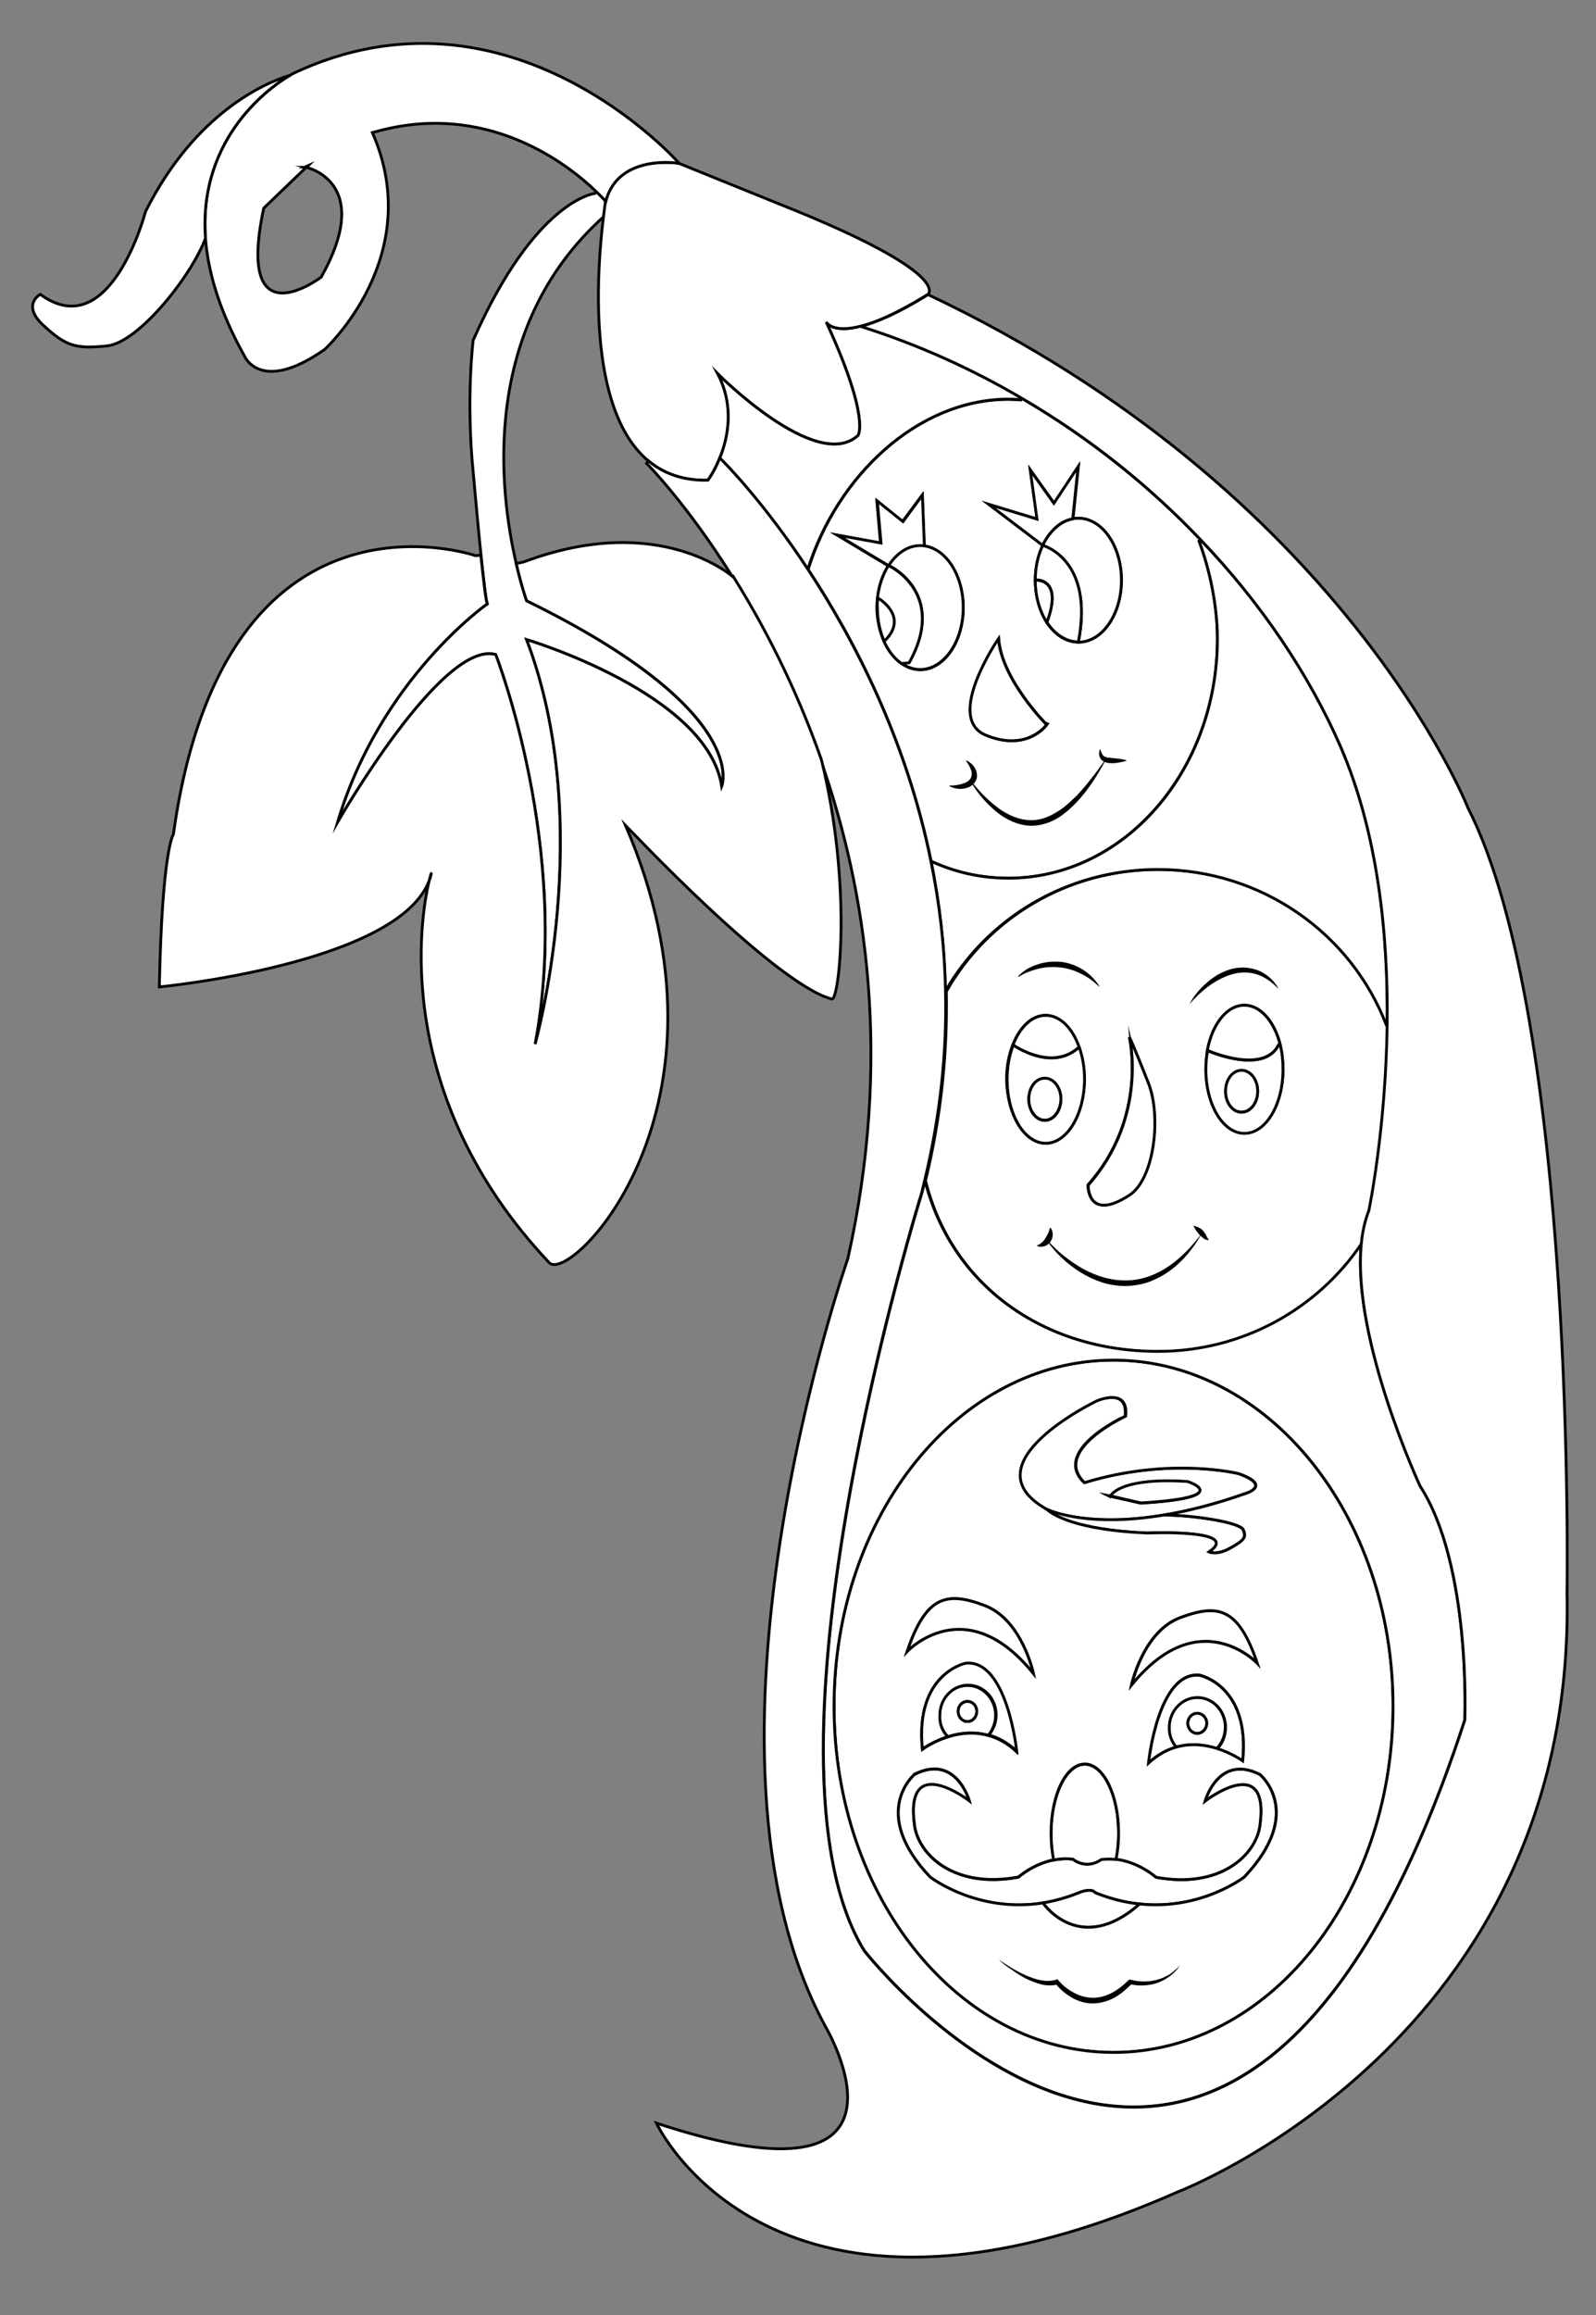 <?xml version="1.0" encoding="utf-8"?>
<!-- Generator: Adobe Illustrator 15.0.0, SVG Export Plug-In . SVG Version: 6.00 Build 0)  -->
<!DOCTYPE svg PUBLIC "-//W3C//DTD SVG 1.1//EN" "http://www.w3.org/Graphics/SVG/1.1/DTD/svg11.dtd">
<svg version="1.1" id="layer_x5F_www.ABC-color.com"
	 xmlns="http://www.w3.org/2000/svg" xmlns:xlink="http://www.w3.org/1999/xlink" x="0px" y="0px" width="567px" height="822px"
	 viewBox="0 0 567 822" enable-background="new 0 0 567 822" xml:space="preserve">
<rect x="0" y="0" width="567" height="822" fill="#808080" stroke="none"/>
<path fill="#FFFFFF" stroke="#000000" stroke-miterlimit="10" d="M385.199,526.4C415.6,517.1,440,523.2,440,523.2
	c11.899,4.3,2.6,7,2.6,7c-11,3.898-20.699,6.3-29.1,7.7c-25.601,4.3-39-0.802-41.601-2l0,0c-0.301-0.102-0.5-0.2-0.5-0.2
	c-28.301-16.2,18-38.3,18-38.3s11.5-5.102,10.3,5.398C399.699,502.8,373.199,515,385.199,526.4z M405.3,533.7
	c33.899-2.102,16.601-7.602,16.601-7.602C399,524.6,395,530.4,394.6,531.3l-0.5-0.1l0.4,0.2c0,0,0,0,0.1-0.102L405.3,533.7z"/>
<path fill="#FFFFFF" stroke="#000000" stroke-miterlimit="10" d="M428.4,379.6c0,12.5,6.101,22.7,13.699,22.7
	c7.6,0,13.7-10.2,13.7-22.7c0-3.1-0.399-6-1-8.7c-2-8.2-7-14-12.7-14c-6.199,0-11.5,6.8-13.199,16.2
	C428.6,375.2,428.4,377.4,428.4,379.6z M411.5,308.7c37.1,0,68.699,22.9,81.199,55.2H493c-0.5,37.3-6.5,65.9-6.5,65.9
	c-1.4,3.602-2.301,7.7-2.7,12c-15.601,23-42.101,38.102-72.2,38.102c-40.699,0-73.5-23.4-82.8-60.7l0,0c5.7-23.5,7.8-46,7.399-67.2
	C350.9,326.1,379.1,308.7,411.5,308.7z M386.5,420.7c0,0-0.301,13.398,14.699,3.5c8.7-5.7,11.399-27.7,6.7-39.7
	c-4.301-11.1-6.7-16.3-6.7-16.3S408,396.6,386.5,420.7z M371.5,405.9c7.6,0,13.699-10.2,13.699-22.7c0-4.2-0.699-8-1.899-11.4
	c-2.399-6.8-6.8-11.3-11.899-11.3c-4.899,0-9.101,4.2-11.601,10.5c-1.399,3.5-2.2,7.7-2.2,12.2C357.8,395.7,363.9,405.9,371.5,405.9
	z"/>
<path fill="#FFFFFF" stroke="#000000" stroke-miterlimit="10" d="M441.1,394.9c3.101,0,5.7-3.3,5.7-7.4s-2.5-7.4-5.7-7.4
	c-3.199,0-5.699,3.3-5.699,7.4C435.4,391.5,437.9,394.9,441.1,394.9z M429.4,373.2c0,0,19.399,8.5,24.8-2.1l0.601-0.1
	c0.7,2.7,1,5.6,1,8.7c0,12.5-6.101,22.7-13.7,22.7c-7.601,0-13.699-10.2-13.699-22.7c0-2.3,0.199-4.4,0.6-6.5H429.4z"/>
<path fill="#FFFFFF" stroke="#000000" stroke-miterlimit="10" d="M428.9,373.1c1.699-9.4,6.899-16.2,13.199-16.2
	c5.7,0,10.601,5.8,12.7,14l-0.601,0.1c-5.399,10.6-24.8,2.1-24.8,2.1H428.9z"/>
<path fill="#FFFFFF" stroke="#000000" stroke-miterlimit="10" d="M435.4,387.4c0-4.1,2.5-7.4,5.699-7.4c3.101,0,5.7,3.3,5.7,7.4
	s-2.5,7.4-5.7,7.4C437.9,394.9,435.4,391.5,435.4,387.4z"/>
<path fill="#FFFFFF" stroke="#000000" stroke-miterlimit="10" d="M446.8,590.6c0,0-20.7-22-44.8,7.802c0,0,4-19.2,17.399-24.102
	C432.699,569.3,440.1,570.7,446.8,590.6z"/>
<path fill="#FFFFFF" stroke="#000000" stroke-miterlimit="10" d="M367.8,206c0,5.8,1.601,11.1,4.101,15c2.8,4.3,6.8,7,11.199,7
	c8.5,0,15.301-9.8,15.301-22s-6.899-22-15.301-22c-0.6,0-1.199,0-1.899,0.2l1.899-18.5l-8.6,13l-8.4-11.8l2.4,17.4l-17.101-5.2
	l19.101,14.5C368.8,197.1,367.8,201.4,367.8,206z M358.199,141.8c1.5,0,3,0.1,4.5,0.2l0.301-0.6c24.399,14.3,45.699,31.5,63.5,50.2
	l-0.5,0.5c3.8,10.2,6.5,22.9,6.5,34.7c0,46.9-33.301,85-74.301,85c-9.699,0-18.899-2.1-27.399-6c-8.899-43.3-27.3-78.8-43.7-103.6
	C297.3,169.2,325.8,141.8,358.199,141.8z M354.8,226.8c0,0-19.3,28.1-4.5,34.2s21.601-3.7,21.601-3.7S355.9,241.4,354.8,226.8z
	 M314,227.6c1.5,3.4,3.699,6.2,6.3,8c2,1.4,4.3,2.2,6.601,2.2c8.5,0,15.3-9.9,15.3-22c0-11.5-6.101-20.9-13.899-21.9l-0.7-18.1
	l-7,9.4l-9.101-7.3l1.301,14.9l-15.4-2.8l18.2,10.9c-2.101,3.2-3.5,7.3-3.899,11.8c-0.101,1-0.2,2.1-0.2,3.2
	C311.6,220.1,312.5,224.2,314,227.6z"/>
<path fill="#FFFFFF" stroke="#000000" stroke-miterlimit="10" d="M425.3,615.4c1.899,0,3.399-1.602,3.399-3.602
	c0-1.898-1.5-3.5-3.399-3.5c-1.8,0-3.3,1.602-3.3,3.5C422,613.8,423.5,615.4,425.3,615.4z M425.3,602.6c5.601,0,10,4.802,10,10.602
	c0,3-1.2,5.7-3,7.6c-4.101-1.3-9.2-2-14.5-0.5c-1.601-1.899-2.601-4.399-2.601-7.1C415.3,607.4,419.8,602.6,425.3,602.6z"/>
<path fill="#FFFFFF" stroke="#000000" stroke-miterlimit="10" d="M425.3,608.3c1.899,0,3.399,1.602,3.399,3.5
	c0,2-1.5,3.602-3.399,3.602c-1.8,0-3.3-1.602-3.3-3.602C422,609.9,423.5,608.3,425.3,608.3z"/>
<path fill="#FFFFFF" stroke="#000000" stroke-miterlimit="10" d="M417.9,620.3c-3.301,0.9-6.7,2.7-9.899,5.7c0,0,3.3-32.6,18.1-31.2
	c0,0,18.101,3.5,15.4,30.5c0,0-3.7-2.7-9.101-4.398c1.899-1.9,3-4.602,3-7.602c0-5.898-4.5-10.6-10-10.6s-10,4.8-10,10.6
	C415.3,616,416.3,618.5,417.9,620.3z"/>
<path fill="#FFFFFF" stroke="#000000" stroke-miterlimit="10" d="M421.9,526c0,0,17.3,5.6-16.601,7.6l-10.8-2.5
	C395,530.3,399,524.5,421.9,526z"/>
<path fill="#FFFFFF" stroke="#000000" stroke-miterlimit="10" d="M408,384.6c4.699,12,2,34-6.7,39.7c-15,9.8-14.7-3.5-14.7-3.5
	c21.399-24.1,14.7-52.5,14.7-52.5S403.6,373.4,408,384.6z"/>
<path fill="#FFFFFF" stroke="#000000" stroke-miterlimit="10" d="M324.9,630c14.8-7.5,19.5,9.5,19.5,9.5s-23.101-17.8-19.5,8.6
	c1.399,10.5,14.101,22.602,36.899,18.4c0,0,5.2-4.7,12.5-6.1l0,0c2.101-0.4,4.5-0.602,6.899-0.302c0,0,4.5,4,10.101,0
	c1.8-0.198,3.601-0.198,5.2,0c8.199,1,14.199,6.4,14.199,6.4c22.801,4.3,35.5-7.9,36.899-18.4c3.601-26.398-19.5-8.6-19.5-8.6
	s4.7-16.9,19.5-9.5c0,0,16.2,13.4-5.5,36.4c0,0-15.199,11.898-37.199,9.6c-4.899-0.5-10.301-1.8-15.801-4c-1.5-1.9-5.8,0-5.8,0
	c-4.399,1.8-8.601,2.9-12.601,3.6c-23.601,3.9-40.3-9.198-40.3-9.198C308.699,643.4,324.9,630,324.9,630z"/>
<path fill="#FFFFFF" stroke="#000000" stroke-miterlimit="10" d="M371.9,535.9c2.601,1.1,16,6.3,41.601,2
	c9.8,0,26.899,2.5,28.1,5.198c1.2,2.802,0.5,3.802-4.5,6.5c-4.899,2.802-7.699,1.4-7.699,1.4c12.101-8.2-21.899-6.7-21.899-6.7
	C382,543.2,373.9,537.8,371.9,535.9z"/>
<path fill="#FFFFFF" stroke="#000000" stroke-miterlimit="10" d="M383.1,184c8.5,0,15.301,9.9,15.301,22c0,12.2-6.899,22-15.301,22
	c5.7-29.3-12.5-34.2-12.5-34.2l-0.199-0.1c2.399-5.1,6.3-8.7,10.8-9.5C381.9,184,382.5,184,383.1,184z"/>
<path fill="#FFFFFF" stroke="#000000" stroke-miterlimit="10" d="M394.1,531.1l0.5,0.102c0,0.1-0.1,0.1-0.1,0.1L394.1,531.1z"/>
<path fill="#FFFFFF" stroke="#000000" stroke-miterlimit="10" d="M404.9,676c-21.101,18.6-34.101,0-34.101,0l-0.101-0.4
	c4-0.698,8.2-1.8,12.601-3.6c0,0,4.3-1.9,5.8,0C394.699,674.3,400,675.5,404.9,676z"/>
<path fill="#FFFFFF" stroke="#000000" stroke-miterlimit="10" d="M381.199,660.1c-2.399-0.3-4.8-0.198-6.899,0.302l0,0
	c-0.601-2.9-0.899-6.102-0.899-9.5c0-13.5,5.399-24.5,12-24.5s12,11,12,24.5c0,3.3-0.301,6.398-0.899,9.3c-1.7-0.2-3.4-0.2-5.2,0
	C385.699,664,381.199,660.1,381.199,660.1z"/>
<path fill="#FFFFFF" stroke="#000000" stroke-miterlimit="10" d="M365.5,390.3c0,4.1,2.5,7.5,5.699,7.5c3.101,0,5.7-3.3,5.7-7.5
	c0-4.1-2.5-7.4-5.7-7.4C368,382.8,365.5,386.1,365.5,390.3z M371.5,405.9c-7.601,0-13.7-10.2-13.7-22.7c0-4.5,0.8-8.7,2.2-12.2
	c3.1,2.1,14.699,8.8,23.3,0.8h0.101c1.199,3.4,1.899,7.2,1.899,11.4C385.199,395.7,379.1,405.9,371.5,405.9z"/>
<path fill="#FFFFFF" stroke="#000000" stroke-miterlimit="10" d="M371.199,397.7c-3.101,0-5.699-3.3-5.699-7.5
	c0-4.1,2.5-7.4,5.699-7.4c3.101,0,5.7,3.3,5.7,7.4C376.8,394.4,374.3,397.7,371.199,397.7z"/>
<path fill="#FFFFFF" stroke="#000000" stroke-miterlimit="10" d="M359.9,371c2.399-6.3,6.699-10.5,11.601-10.5
	c5.1,0,9.5,4.5,11.899,11.3H383.3C374.6,379.7,363,373,359.9,371z"/>
<path fill="#FFFFFF" stroke="#000000" stroke-miterlimit="10" d="M370.4,193.6L351.3,179.1l17.101,5.2l-2.4-17.4l8.399,11.8
	l8.601-13l-1.9,18.5C376.8,184.9,372.9,188.5,370.4,193.6z"/>
<path fill="#FFFFFF" stroke="#000000" stroke-miterlimit="10" d="M370.6,193.7c0,0,18.2,4.9,12.5,34.2c-4.399,0-8.399-2.7-11.199-7
	c6-16-4.101-15-4.101-15c0-4.6,1-8.8,2.7-12.4L370.6,193.7z"/>
<path fill="#FFFFFF" stroke="#000000" stroke-miterlimit="10" d="M371.9,221c-2.5-3.9-4.101-9.2-4.101-15
	C367.8,206,377.9,205,371.9,221z"/>
<path fill="#FFFFFF" stroke="#000000" stroke-miterlimit="10" d="M371.8,257.3c0,0-6.8,9.8-21.601,3.7c-14.8-6.1,4.5-34.2,4.5-34.2
	C355.9,241.4,371.8,257.3,371.8,257.3z"/>
<path fill="#FFFFFF" stroke="#000000" stroke-miterlimit="10" d="M340.4,607.6c0,2,1.5,3.602,3.3,3.602c1.899,0,3.3-1.602,3.3-3.602
	s-1.5-3.5-3.3-3.5C341.9,604,340.4,605.6,340.4,607.6z M336.699,616.6c-1.899-1.898-3-4.6-3-7.6c0-5.9,4.5-10.6,10-10.6
	s10,4.8,10,10.6c0,2.7-1,5.2-2.601,7.1C345.9,614.6,340.8,615.3,336.699,616.6z"/>
<path fill="#FFFFFF" stroke="#000000" stroke-miterlimit="10" d="M343.699,611.2c-1.8,0-3.3-1.602-3.3-3.602s1.5-3.5,3.3-3.5
	c1.899,0,3.301,1.602,3.301,3.5C347,609.5,345.6,611.2,343.699,611.2z"/>
<path fill="#FFFFFF" stroke="#000000" stroke-miterlimit="10" d="M401.9,598.4c24.101-29.802,44.8-7.802,44.8-7.802
	c-6.7-19.898-14-21.3-27.399-16.3C406,579.2,401.9,598.4,401.9,598.4z M408,626c3.3-3,6.6-4.8,9.899-5.7
	c5.3-1.5,10.399-0.8,14.5,0.5c5.399,1.7,9.101,4.4,9.101,4.4c2.699-26.9-15.4-30.5-15.4-30.5C411.3,593.4,408,626,408,626z
	 M395.6,482.9c54.801,0,99.301,55,99.301,122.898c0,67.9-44.5,122.9-99.301,122.9c-54.899,0-99.3-55-99.3-122.9
	C296.3,537.9,340.8,482.9,395.6,482.9z M371.9,535.9c2,1.8,10.101,7.3,35.699,8.398c0,0,34-1.5,21.9,6.7c0,0,2.8,1.4,7.699-1.4
	c4.899-2.8,5.7-3.8,4.5-6.5c-1.199-2.698-18.3-5.198-28.101-5.198c8.4-1.4,18.101-3.802,29.101-7.7c0,0,9.301-2.8-2.601-7
	c0,0-24.399-6.102-54.8,3.2C373.4,515,399.9,502.8,399.9,502.8c1.199-10.5-10.301-5.398-10.301-5.398s-46.3,22.198-18,38.3
	C371.4,535.7,371.6,535.8,371.9,535.9L371.9,535.9z M322.3,586.3c0,0,20.7-22,44.8,7.8c0,0-4-19.1-17.399-24.1
	C336.4,565,329,566.5,322.3,586.3z M327.699,621.1c0,0,3.601-2.698,9-4.398c4.101-1.3,9.2-2,14.5-0.5c3.301,0.898,6.7,2.7,9.899,5.7
	c0,0-3.399-32.602-18.1-31.2C343,590.6,325,594.1,327.699,621.1z M330.4,666.4c0,0,16.699,13,40.3,9.198l0.101,0.4
	c0,0,13,18.6,34.101,0c22,2.3,37.199-9.6,37.199-9.6c21.801-23.102,5.5-36.4,5.5-36.4c-14.8-7.5-19.5,9.5-19.5,9.5
	s23.101-17.8,19.5,8.6c-1.399,10.5-14.1,22.602-36.899,18.4c0,0-6-5.4-14.199-6.4c0.6-2.898,0.899-6,0.899-9.3
	c0-13.5-5.399-24.5-12-24.5c-6.7,0-12,11-12,24.5c0,3.4,0.3,6.602,0.899,9.5l0,0l0,0c-7.3,1.5-12.5,6.102-12.5,6.102
	c-22.8,4.3-35.5-7.9-36.899-18.4c-3.601-26.4,19.5-8.6,19.5-8.6s-4.7-16.9-19.5-9.5C324.9,630,308.699,643.4,330.4,666.4z"/>
<path fill="#FFFFFF" stroke="#000000" stroke-miterlimit="10" d="M330.8,305.8c8.5,3.9,17.7,6,27.399,6
	c41.101,0,74.301-38,74.301-85c0-11.8-2.7-24.5-6.5-34.7l0.5-0.5c22.1,23.1,38.899,48.5,49.6,73.1c13.801,31.5,17.2,68.3,16.7,99.2
	h-0.3c-12.4-32.3-44.101-55.2-81.2-55.2c-32.399,0-60.601,17.4-75.5,43.3C335.6,335.8,333.699,320.3,330.8,305.8z"/>
<path fill="#FFFFFF" stroke="#000000" stroke-miterlimit="10" d="M327.5,423.6c0.399-1.5,0.8-3,1.1-4.5l0,0
	c9.4,37.302,42.101,60.7,82.801,60.7c30.101,0,56.601-15.1,72.199-38.1c-3.199,33.898,20.9,85.8,20.9,85.8
	c18.199,28.1,15.899,83.1,15.899,83.1C438.699,861.2,307,692.5,307,692.5C265.1,624.1,327.5,423.6,327.5,423.6z M296.3,605.8
	c0,67.9,44.5,122.9,99.3,122.9c54.801,0,99.301-55,99.301-122.9c0-67.898-44.5-122.898-99.301-122.898
	C340.8,482.901,296.3,537.9,296.3,605.8z"/>
<path fill="#FFFFFF" stroke="#000000" stroke-miterlimit="10" d="M327.699,175.8l0.7,18.1c-0.5-0.1-0.899-0.1-1.399-0.1
	c-4.5,0-8.5,2.7-11.2,7.1L297.6,190l15.4,2.8l-1.301-14.9l9.101,7.3L327.699,175.8z"/>
<path fill="#FFFFFF" stroke="#000000" stroke-miterlimit="10" d="M336.699,616.6c-5.399,1.7-9,4.4-9,4.4
	c-2.699-26.9,15.399-30.5,15.399-30.5c14.7-1.4,18.101,31.2,18.101,31.2c-3.3-3-6.601-4.8-9.899-5.7c1.601-1.9,2.601-4.4,2.601-7.1
	c0-5.9-4.5-10.602-10-10.602s-10,4.8-10,10.602C333.699,612,334.8,614.7,336.699,616.6z"/>
<path fill="#FFFFFF" stroke="#000000" stroke-miterlimit="10" d="M315.699,200.8c2.801-4.3,6.801-7.1,11.2-7.1
	c0.5,0,0.899,0,1.399,0.1c7.8,1,13.899,10.4,13.899,21.9c0,12.1-6.899,22-15.3,22c-2.399,0-4.601-0.8-6.601-2.2l2.7-0.3
	c13.6-24.5-6.801-34.2-6.801-34.2L315.699,200.8z"/>
<path fill="#FFFFFF" stroke="#000000" stroke-miterlimit="10" d="M322.3,586.3C329,566.5,336.4,565,349.699,570
	c13.399,5,17.399,24.1,17.399,24.1C343,564.3,322.3,586.3,322.3,586.3z"/>
<path fill="#FFFFFF" stroke="#000000" stroke-miterlimit="10" d="M316.199,201.1c0,0,20.399,9.8,6.801,34.2l-2.7,0.3
	c-2.601-1.8-4.7-4.5-6.3-8l0.199-0.1c8.7-8.5-2-14.9-2-14.9h-0.5c0.5-4.5,1.899-8.6,3.899-11.8L316.199,201.1z"/>
<path fill="#FFFFFF" stroke="#000000" stroke-miterlimit="10" d="M311.8,212.6h0.5c0,0,10.7,6.4,2,14.9l-0.2,0.1
	c-1.5-3.4-2.399-7.5-2.399-11.9C311.6,214.7,311.699,213.6,311.8,212.6z"/>
<path fill="#FFFFFF" stroke="#000000" stroke-miterlimit="10" d="M287,202.1c-15.5-23.4-29.2-37.4-31.3-39.5
	c2.899-7.2,5.199-18.4-0.801-30c0,0,35.201,35.5,49.9,22c0,0,4.5-6.1-11.3-40.3c0.3,0.5,2.7,4,12.3,1.5
	c20.601,6.6,39.7,15.3,57.2,25.5l-0.301,0.6c-1.5-0.1-3-0.2-4.5-0.2C325.8,141.8,297.3,169.2,287,202.1z"/>
<path fill="#FFFFFF" stroke="#000000" stroke-miterlimit="10" d="M183.4,200.1c1.9,8.3,3.7,13.2,3.7,13.2
	c80.3,39.4,69.3,65.9,69.3,65.9c-5-33-69.3-52.1-69.3-52.1c25.101,65.9,3,143.6,3,143.6c13.101-69.1-14-138.3-14-138.3
	c-19.1-5.3-56.2,59.6-56.2,59.6c15.101-51,53.2-77.6,53.2-77.6c-0.5-1.5-1.3-8.5-2.2-17.2c-1-9.5-2-21-2.8-29.6
	c-2.6-26.1,0-46.8,0-46.8c22.101-50,43.2-52.1,43.2-52.1l0.7-0.6c2.1,2.1,3.3,3.4,3.3,3.4s-0.3,2-0.8,5.4
	C170.4,116.5,177.4,174.4,183.4,200.1z"/>
<path fill="#FFFFFF" stroke="#000000" stroke-miterlimit="10" d="M215.1,71.5c4.5-17.1,26.1-13.5,26.1-13.5l36.3,14.7
	c61.3,24.4,52.199,31.8,52.199,31.8c-10.899,6.7-18.5,10-23.899,11.3c-9.7,2.5-12-1-12.3-1.5c15.8,34.2,11.3,40.3,11.3,40.3
	c-14.8,13.4-49.9-22-49.9-22c6.101,11.6,3.7,22.8,0.801,30c-2,4.9-4.2,7.9-4.2,7.9c-8.9,0.2-15.8-2.4-21.2-6.9
	c-22.4-18.7-18-69.8-15.9-86.7C214.8,73.5,215.1,71.5,215.1,71.5z"/>
<path fill="#FFFFFF" stroke="#000000" stroke-miterlimit="10" d="M230.3,163.6c5.4,4.5,12.3,7.1,21.2,6.9c0,0,2.3-3,4.2-7.9
	c2.199,2.1,15.899,16.1,31.3,39.5c16.4,24.9,34.9,60.3,43.699,103.6c3,14.6,4.899,30,5.2,46.2c0.5,21.1-1.7,43.6-7.399,67.2
	c-0.4,1.5-0.7,3-1.101,4.5c0,0-62.399,200.5-20.399,269c0,0,131.699,168.7,213.399-81.898c0,0,2.3-55-15.899-83.102
	c0,0-24.101-51.8-20.9-85.8c0.4-4.398,1.301-8.398,2.7-12c0,0,6-28.6,6.5-65.9c0.399-30.9-3-67.7-16.7-99.2
	c-10.8-24.6-27.5-50-49.6-73.1c-17.801-18.7-39.101-36-63.5-50.2c-17.5-10.3-36.601-19-57.2-25.5c5.399-1.4,13.101-4.6,23.899-11.3
	C477.199,174.3,521.5,286.8,521.5,286.8c38.6,75.8,35.199,278.8,35.199,278.8c3.399,159-138.5,212.7-138.5,212.7
	C274.1,841.9,233.2,753.8,233.2,753.8c99.898,33,60.1-34.2,60.1-34.2C240,621.8,301.199,446.9,301.199,446.9
	c15.801-70.5,6.7-130.602-9.6-177c-9.201-26.3-20.701-48.1-31.301-65c-16.4-26.2-30.6-40.4-30.6-40.4L230.3,163.6z"/>
<path fill="#FFFFFF" stroke="#000000" stroke-miterlimit="10" d="M103.9,26.2C181.1-10.4,241.3,58,241.3,58s-21.6-3.7-26.1,13.5
	c0,0-1.101-1.3-3.301-3.4c-9.5-9.2-38.899-33-79.6-21c19.3,44-17,77-17,77c-22.7,15.9-28.4,2.4-28.4,2.4c-9-16.1-13-30-13.899-41.9
	c-2.7-36.4,24-54.3,29.8-57.7C103.5,26.4,103.9,26.2,103.9,26.2z M114.1,98.4c17.8-31.6-2.1-38.2-5.3-39c0,0,0,0,0.1,0l0.601-0.6
	l-1.101,0.5c0,0,0.101,0,0.4,0.1L93.7,73.9C83.5,121.6,114.1,98.4,114.1,98.4z"/>
<path id="www.ABC-color.com" fill="#FFFFFF" stroke="#000000" stroke-miterlimit="10" d="M173.1,214.4c0,0-38.1,26.6-53.2,77.6
	c0,0,37.101-64.9,56.2-59.6c0,0,27.101,69.1,14,138.3c0,0,22.101-77.6-3-143.6c0,0,64.2,19.1,69.3,52.1c0,0,11-26.6-69.3-65.9
	c0,0-1.8-5-3.7-13.2l2.7-0.6c48.2-18.1,74.3,5.3,74.3,5.3l0.101-0.1c10.6,16.9,22.1,38.8,31.3,65c11,44.3,6.399,85.7,3.7,85
	c-20.2-5.3-72.4-60.8-73.3-61.7C265.4,393,202.6,456.3,195.1,448.3c-56-59.4-45.899-122.5-42.6-135.7c0.2-0.5,0.399-1,0.5-1.5
	c0.5-1.8,0.1-1.1-0.5,1.5c-11.101,29.7-95.9,37.8-95.9,37.8c1-48.9,5-54.2,5-54.2C79.7,166.4,169,197.3,169,197.3l1.8-0.2
	C171.8,205.9,172.5,212.9,173.1,214.4z"/>
<path fill="#FFFFFF" stroke="#000000" stroke-miterlimit="10" d="M51.7,75.1c17.8-35.4,42.9-45.8,51.1-48.3
	C97,30.3,70.3,48.2,73,84.6c-5.101,13.6-23.8,37-34.9,38.2c-11.3,1.2-14.8,0-22.7-7.3c-7.899-7.3-1.1-11-1.1-11
	C39.3,122.8,51.7,75.1,51.7,75.1z"/>
<g>
	<path id="ABC-color.com" d="M345,277.3c1.699,2.1,3.399,4.1,5.3,5.9c1.899,1.8,3.899,3.5,6,4.8c4.3,2.7,9.2,4,13.8,2.7
		c2.301-0.6,4.5-1.8,6.601-3.2s3.899-3.2,5.8-5c1.801-1.9,3.5-3.9,5.101-6c1.7-2,3.2-4.3,4.801-6.4l0.199,0.1
		c-2.5,4.7-5.399,9.3-8.899,13.3c-1.8,2-3.7,3.9-5.8,5.5c-2.101,1.6-4.5,2.9-7.2,3.6c-2.601,0.7-5.399,0.8-8,0.1
		c-2.601-0.6-5.101-1.9-7.3-3.4c-2.2-1.6-4.101-3.4-5.899-5.4c-1.801-2-3.4-4.2-4.7-6.5L345,277.3z"/>
</g>
<g>
	<path d="M390.9,266.1c0.399,1.2,0.8,2.1,1.3,2.4c0.3,0.2,0.5,0.2,0.7,0.3c0.3,0.1,0.601,0.2,1,0.2c0.8,0.1,1.8,0.2,2.8,0.3
		c1,0.1,2.101,0.2,3.399,0.6l0.101,0.2c-1,0.3-2.101,0.6-3.2,0.7c-1.1,0.2-2.199,0.2-3.3,0.1c-1.101-0.2-2.3-0.7-2.8-1.7
		c-0.601-1-0.5-2.2-0.101-3.3L390.9,266.1z"/>
</g>
<g>
	<path d="M343.3,270c1.399,0.6,2.5,1.6,3.2,3c0.399,0.7,0.6,1.6,0.6,2.5c0,1-0.5,2-1.199,2.8c-1.399,1.4-3.101,1.7-4.5,1.8
		c-1.399,0-2.801-0.3-4.101-1v-0.2c1.3,0,2.601-0.1,3.8-0.4c1.2-0.3,2.5-0.7,3.301-1.6c0.899-0.9,1-2.3,0.6-3.4
		c-0.399-1.2-1-2.3-1.8-3.3L343.3,270z"/>
</g>
<g>
	<path d="M361.699,346.6c1.899-2,4.301-3.4,7-4.2c1.301-0.5,2.7-0.7,4.101-0.9c1.399-0.1,2.8-0.1,4.2,0c1.399,0.2,2.8,0.5,4.1,1
		c1.301,0.5,2.601,1.1,3.801,1.9c2.3,1.5,4.3,3.5,5.699,5.8l-0.1,0.1c-1.9-1.8-4-3.4-6.301-4.5c-2.3-1.2-4.8-2-7.399-2.3
		c-2.601-0.3-5.2-0.2-7.7,0.4s-5,1.5-7.199,2.9L361.699,346.6z"/>
</g>
<g>
	<path d="M422.6,356.5c1.4-2.8,3.5-5.3,5.9-7.4c1.199-1.1,2.5-2,3.899-2.9c1.399-0.8,2.899-1.5,4.5-2s3.3-0.7,5-0.7
		c1.699,0.1,3.399,0.4,5,1c3.199,1.3,5.699,3.6,7.199,6.3l-0.1,0.1c-2.101-2.2-4.7-4.1-7.601-5c-2.899-0.9-6.101-0.8-9,0.1
		s-5.601,2.4-8.101,4.2C426.9,352,424.6,354.2,422.6,356.5L422.6,356.5z"/>
</g>
<g>
	<path d="M426.8,438.2c-2.7,4.8-6.2,9.2-10.7,12.6c-2.199,1.7-4.8,3.102-7.5,4.2c-2.699,1-5.601,1.5-8.5,1.6
		c-2.899,0-5.8-0.398-8.601-1.3c-2.699-0.898-5.3-2.1-7.699-3.6c-4.801-3-8.899-6.9-12-11.4l0.199-0.1
		c3.601,4.1,7.9,7.5,12.601,10.2c4.7,2.6,10.101,4.3,15.5,4.198c5.399,0,10.7-2,15.2-5.1s8.2-7.1,11.5-11.4V438.2z"/>
</g>
<g>
	<path d="M373.3,436c0.601,0.8,0.7,1.7,0.7,2.5s-0.301,1.6-0.801,2.3s-1.101,1.3-2,1.602c-0.8,0.3-1.8,0.398-2.699,0l-0.101-0.2
		c1.3-0.5,2.3-1.4,3-2.602c0.399-0.6,0.699-1.198,1-1.8c0.199-0.6,0.5-1.3,0.601-1.898L373.3,436z"/>
</g>
<g>
	<path d="M424.1,435.2c0.9,0.2,1.5,0.5,2.101,0.8s1,0.7,1.301,1.1c0.399,0.4,0.6,0.802,0.899,1.302c0.299,0.5,0.399,1,1,1.698v0.2
		c-0.7,0-1.301-0.2-1.801-0.6c-0.5-0.4-1-0.8-1.5-1.3c-0.8-1-1.6-2-2.1-3.2H424.1z"/>
</g>
<g>
	<path d="M354.8,695.7c3.101,2.2,6.399,4.2,9.8,5.7c1.7,0.698,3.5,1.398,5.301,1.698c1.8,0.302,3.6,0.302,5.199-0.198l0.601-0.2
		l0.399,0.5c1.5,1.8,3.5,3.3,5.601,4.398c2.101,1.102,4.399,1.7,6.7,1.7c2.3,0,4.601-0.7,6.699-1.8c2.1-1.1,4-2.7,5.801-4.4
		l0.399-0.3l0.5,0.102c1.399,0.398,3,0.6,4.601,0.6s3.199-0.2,4.699-0.6c1.5-0.4,3-1.102,4.4-1.9c1.3-0.9,2.6-2,3.699-3.2
		c-0.899,1.4-2,2.602-3.3,3.602c-1.301,1-2.801,1.898-4.399,2.5c-1.601,0.6-3.301,0.898-5,1c-1.7,0.1-3.4,0-5.101-0.5l0.8-0.2
		c-1.8,1.898-3.8,3.6-6,4.898c-2.3,1.302-4.899,2.102-7.601,2.2c-2.699,0.102-5.399-0.7-7.699-2c-2.301-1.3-4.301-3-6-5.1l1,0.3
		c-2,0.6-4.2,0.5-6.101,0c-1.899-0.5-3.7-1.2-5.5-2.1c-1.7-0.9-3.3-1.9-4.899-3.102C357.6,698.2,356.1,697,354.8,695.7z"/>
</g>
</svg>

